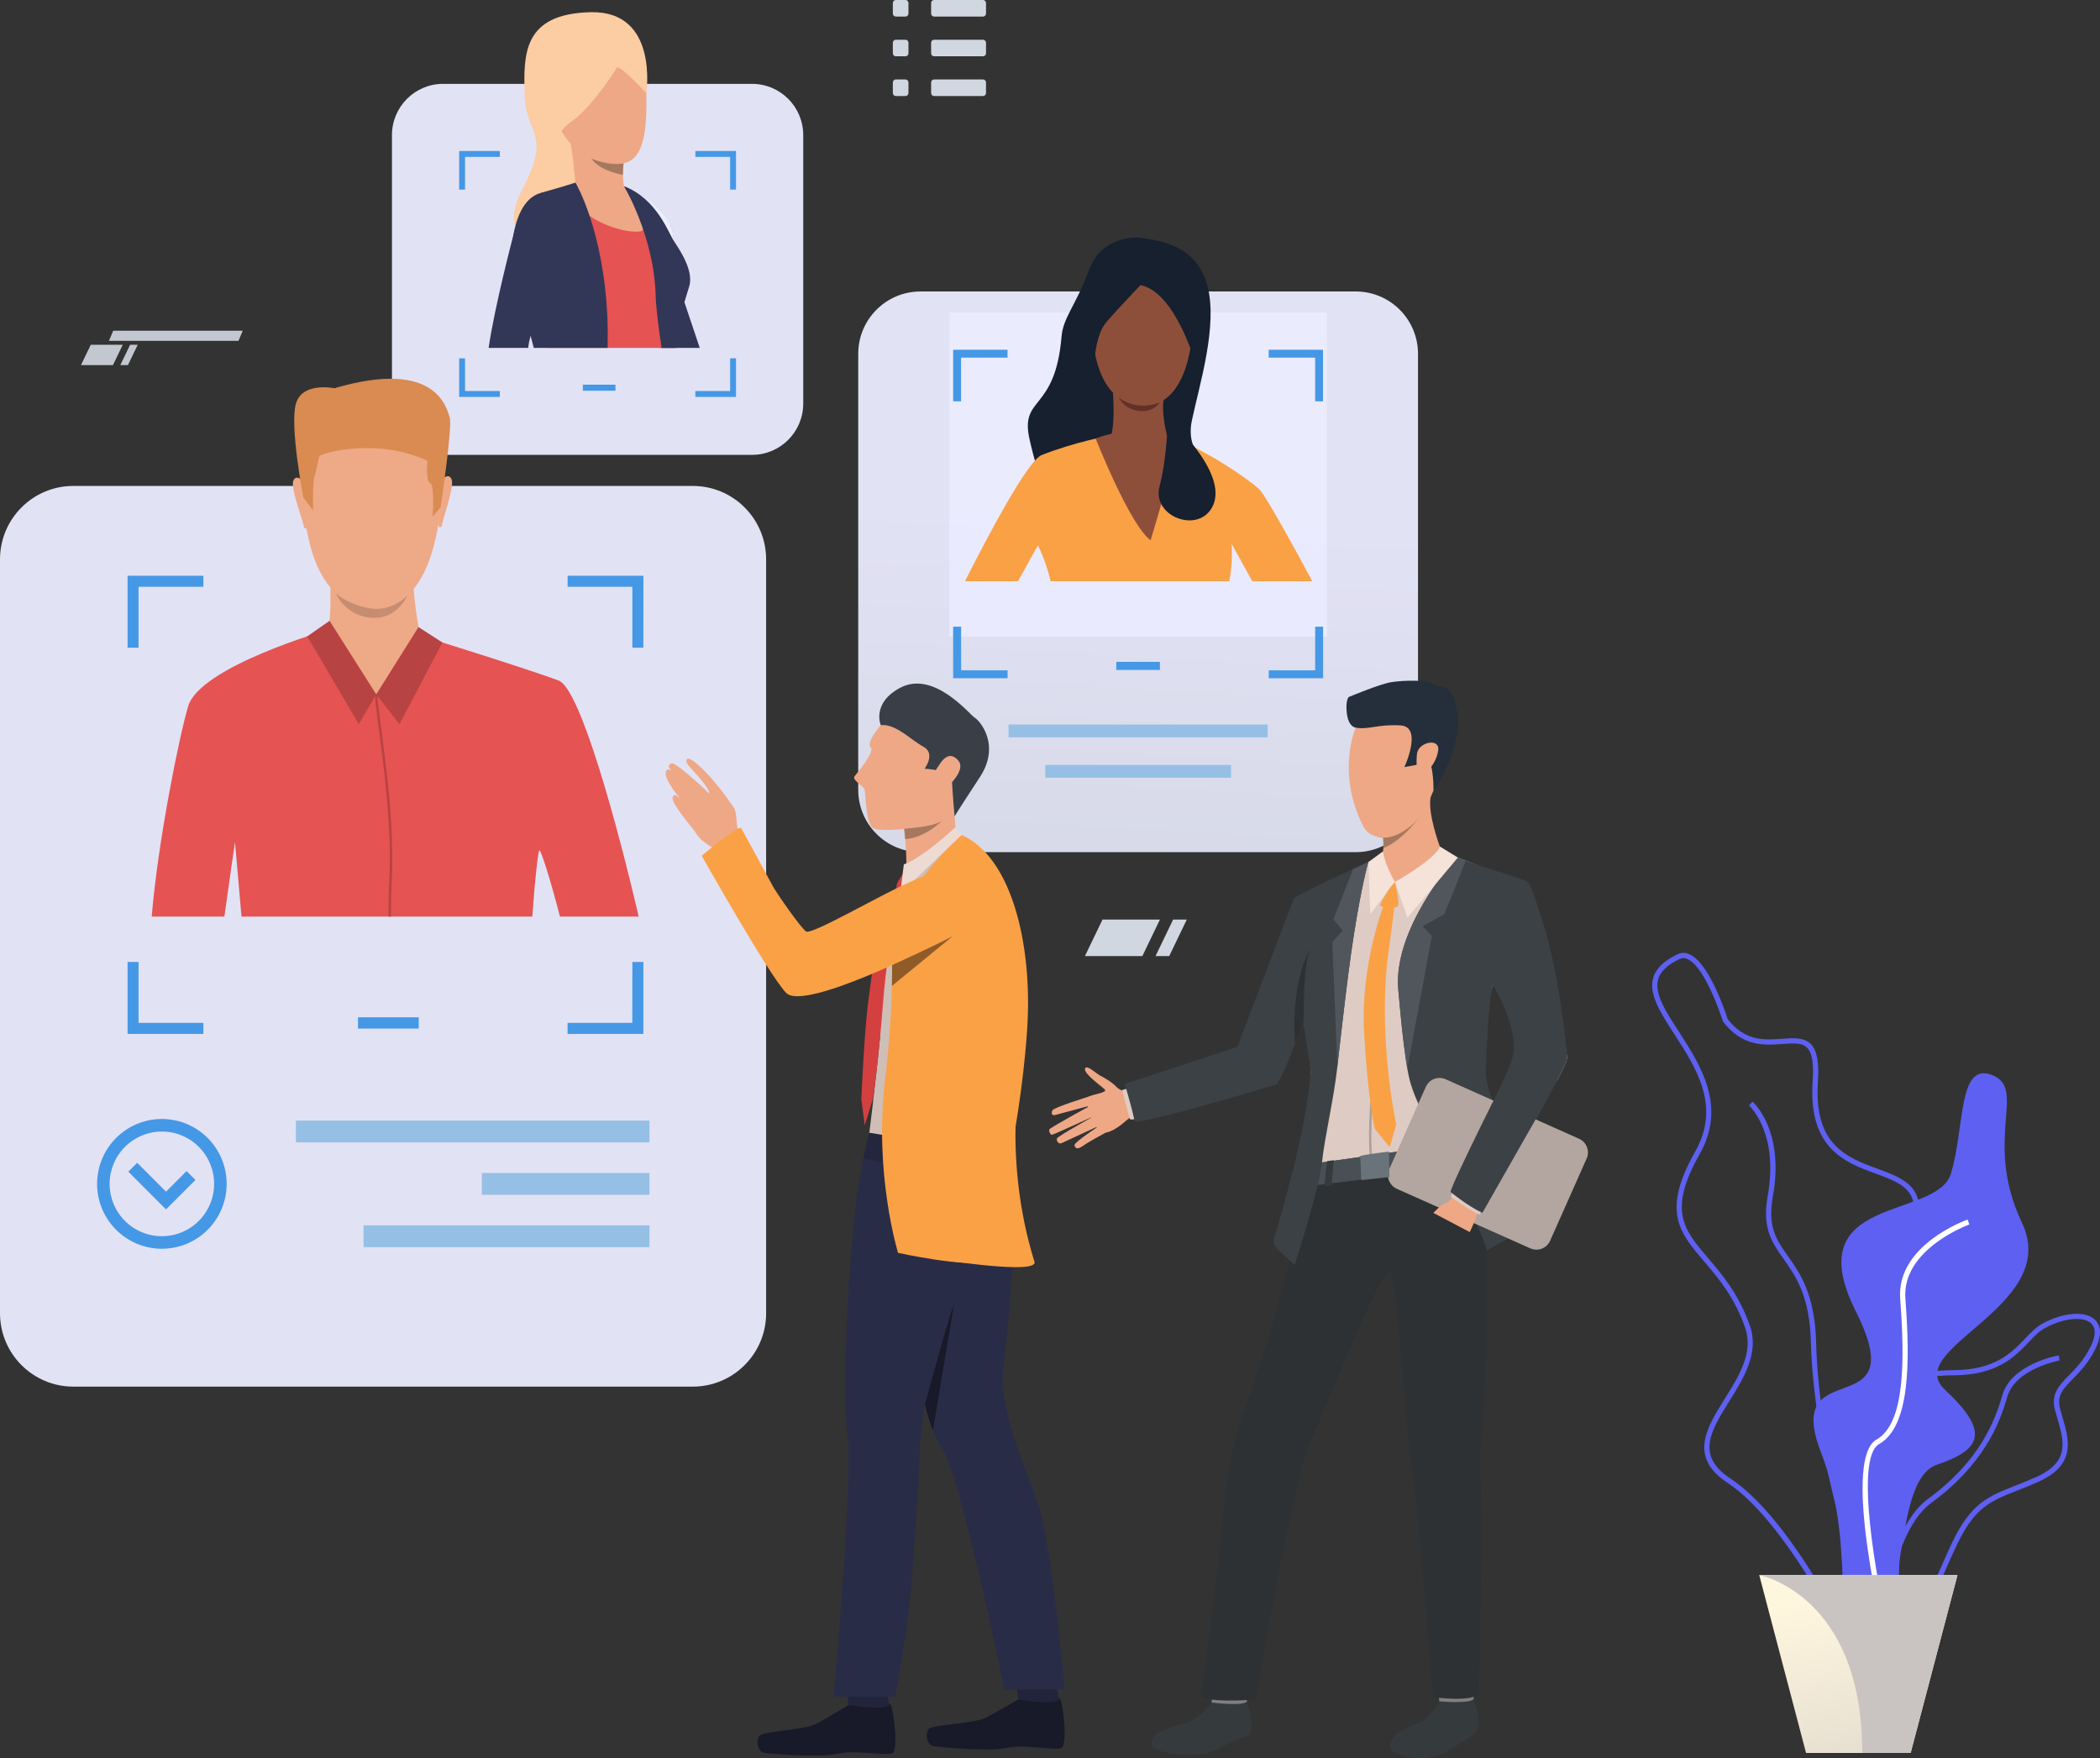 <svg width="578" height="484" viewBox="0 0 578 484" fill="none" xmlns="http://www.w3.org/2000/svg">
<rect x="0" y="0" width="578" height="484" fill="#333333" stroke="none"/>
<path opacity="0.95" d="M253.353 80.231H373.152C382.617 80.231 390.29 87.916 390.29 97.397V217.393C390.29 226.874 382.617 234.56 373.152 234.56H253.353C243.888 234.56 236.215 226.874 236.215 217.393V97.397C236.215 87.916 243.888 80.231 253.353 80.231Z" fill="url(#paint0_linear_35_313)"/>
<path d="M277.583 199.426H348.918V202.954H277.583V199.426Z" fill="#96BFE6"/>
<path d="M287.69 210.55H338.817V214.078H287.69V210.55Z" fill="#96BFE6"/>
<path opacity="0.95" d="M20.19 133.757H190.678C201.829 133.757 210.869 142.811 210.869 153.981V361.455C210.869 372.625 201.829 381.679 190.678 381.679H20.19C9.039 381.679 -0 372.625 -0 361.455V153.981C-0 142.811 9.039 133.757 20.19 133.757Z" fill="url(#paint1_linear_35_313)"/>
<path d="M98.534 280.016H115.257V283.118H98.534V280.016Z" fill="#4598E6"/>
<path d="M81.433 308.447H178.752V314.454H81.433V308.447Z" fill="#96BFE6"/>
<path d="M100.055 337.285H178.752V343.291H100.055V337.285Z" fill="#96BFE6"/>
<path d="M132.617 322.866H178.752V328.873H132.617V322.866Z" fill="#96BFE6"/>
<path d="M55.973 158.481V161.515H38.14V178.28H35.111V158.481H55.973ZM177.078 178.28H174.049V161.515H156.23V158.481H177.092L177.078 178.28ZM38.14 264.787V281.555H55.973V284.589H35.111V264.787H38.14ZM174.049 264.787H177.078V284.589H156.215V281.555H174.034L174.049 264.787Z" fill="#4598E6"/>
<path d="M44.552 343.733C48.08 343.734 51.53 342.686 54.464 340.722C57.398 338.759 59.684 335.968 61.034 332.702C62.384 329.437 62.736 325.844 62.047 322.378C61.358 318.911 59.658 315.728 57.162 313.23C54.666 310.732 51.486 309.031 48.025 308.344C44.564 307.656 40.977 308.012 37.718 309.367C34.459 310.722 31.674 313.014 29.716 315.955C27.759 318.895 26.715 322.351 26.719 325.885C26.729 330.618 28.611 335.154 31.954 338.5C35.297 341.845 39.827 343.727 44.552 343.733ZM44.552 311.464C47.397 311.464 50.178 312.309 52.543 313.892C54.908 315.475 56.752 317.725 57.84 320.357C58.929 322.99 59.214 325.887 58.659 328.681C58.104 331.476 56.734 334.043 54.722 336.058C52.711 338.073 50.148 339.445 47.358 340.001C44.568 340.557 41.676 340.271 39.048 339.181C36.419 338.091 34.173 336.244 32.593 333.875C31.012 331.506 30.169 328.72 30.169 325.871C30.172 322.051 31.689 318.389 34.386 315.688C37.082 312.987 40.738 311.467 44.552 311.464Z" fill="#4598E6"/>
<path d="M45.691 332.902L53.794 324.785L51.352 322.339L45.691 328.012L37.755 320.06L35.313 322.506L45.691 332.902Z" fill="#4598E6"/>
<path opacity="0.95" d="M261.327 86.004H365.18V175.255H261.327V86.004Z" fill="url(#paint2_linear_35_313)"/>
<path d="M517.809 443.506C509.162 437.414 499.041 394.968 498.439 369.689C498.129 356.739 494.306 351.343 490.935 346.574C487.722 342.024 484.929 338.089 486.553 329.072C489.652 311.826 481.506 304.383 481.421 304.31L482.364 303.233C482.727 303.552 491.212 311.229 487.961 329.326C486.445 337.756 488.943 341.281 492.103 345.746C495.422 350.428 499.552 356.256 499.87 369.645C500.519 396.777 510.865 436.852 518.632 442.324L517.809 443.506Z" fill="url(#paint3_linear_35_313)"/>
<path d="M535.931 431.127C536.749 429.271 537.59 427.355 538.56 425.333C543.499 414.891 547.875 413.17 555.122 410.321C556.895 409.624 558.902 408.834 561.104 407.845C571.489 403.164 569.479 396.282 567.706 390.205C567.458 389.354 567.21 388.505 566.996 387.668C566.082 384.093 567.838 382.299 570.502 379.584C572.476 377.568 574.933 375.058 576.826 371.099C578.9 366.76 577.842 364.434 576.592 363.246C573.963 360.744 567.881 361.198 562.147 364.34C560.365 365.314 558.899 366.854 557.348 368.483C553.691 372.316 549.14 377.088 537.634 377.144C531.073 377.173 527.477 378.08 525.616 380.175C523.504 382.554 523.902 386.112 524.448 391.039C524.638 392.742 524.854 394.673 524.985 396.762C525.768 409.209 518.434 418.191 518.36 418.279C513.979 423.507 508.575 434.354 510.906 441.028C511.884 443.828 514.069 445.589 517.402 446.265C518.604 446.519 519.828 446.651 521.057 446.66C529.092 446.651 532.037 439.98 535.931 431.127ZM562.805 365.587C567.925 362.787 573.417 362.222 575.578 364.273C577.22 365.832 576.455 368.504 575.505 370.47C573.715 374.221 571.451 376.535 569.45 378.58C566.672 381.419 564.484 383.663 565.588 388.019C565.807 388.874 566.059 389.737 566.313 390.603C568.08 396.654 569.748 402.371 560.5 406.534C558.327 407.512 556.337 408.29 554.579 408.986C547.262 411.862 542.427 413.761 537.245 424.719C536.281 426.767 535.434 428.683 534.616 430.544C530.144 440.7 527.445 446.83 517.674 444.849C514.87 444.281 513.044 442.833 512.244 440.545C510.199 434.661 515.106 424.359 519.444 419.186C519.763 418.806 527.22 409.694 526.402 396.657C526.268 394.535 526.049 392.584 525.859 390.866C525.348 386.308 524.983 383.013 526.668 381.114C528.21 379.376 531.59 378.589 537.622 378.56C549.739 378.504 554.52 373.486 558.362 369.458C559.898 367.842 561.227 366.45 562.813 365.584L562.805 365.587Z" fill="url(#paint4_linear_35_313)"/>
<path d="M517.54 454.92L516.114 454.847C516.184 453.501 517.984 421.825 530.682 412.556C544.612 402.386 549.005 391.454 551.097 384.116C553.562 375.473 566.105 373.162 566.64 373.068L566.888 374.478C566.765 374.502 554.69 376.728 552.473 384.511C550.323 392.051 545.813 403.281 531.526 413.712C519.371 422.586 517.557 454.61 517.54 454.92Z" fill="url(#paint5_linear_35_313)"/>
<path d="M519.959 462.044C522.947 460.555 522.839 454.563 522.672 445.493C522.468 434.032 522.182 418.335 528.173 403.895C534.535 388.558 528.862 384.075 523.373 379.742C517.239 374.885 511.42 370.3 522.561 349.605C527.682 340.099 529.306 333.668 527.676 329.367C526.067 325.119 521.542 323.463 516.766 321.71C508.508 318.682 499.152 315.253 500.361 297.75C500.732 292.384 500.101 289.083 498.378 287.366C496.505 285.499 493.748 285.701 490.555 285.935C485.73 286.289 480.264 286.69 475.506 280.467C475.009 278.913 470.458 265.036 465.013 262.66C464.493 262.412 463.923 262.286 463.346 262.289C462.77 262.292 462.202 262.425 461.683 262.677C457.924 264.48 455.742 266.613 455.015 269.208C453.747 273.717 457.059 278.802 460.857 284.692C466.86 293.949 473.66 304.439 466.605 316.923C457.278 333.428 462.206 339.207 469.024 347.2C472.93 351.782 477.358 356.973 480.317 365.44C482.698 372.252 478.637 378.744 474.711 385.023C469.784 392.9 464.689 401.046 475.415 408.114C493.146 419.8 510.661 457.945 510.836 458.329L510.906 458.487L511.044 458.595C514.312 461.161 516.69 462.398 518.481 462.398C518.994 462.4 519.501 462.278 519.959 462.044ZM476.207 406.918C466.649 400.618 470.949 393.751 475.915 385.784C479.832 379.523 484.269 372.427 481.661 364.966C478.614 356.247 474.092 350.946 470.105 346.27C463.424 338.437 459.005 333.261 467.844 317.628C475.328 304.389 467.967 293.051 462.052 283.913C458.421 278.316 455.286 273.48 456.379 269.594C456.989 267.423 458.92 265.583 462.288 263.971C462.621 263.807 462.988 263.722 463.359 263.722C463.73 263.722 464.096 263.807 464.429 263.971C469.483 266.174 474.121 280.865 474.168 281.014L474.203 281.131L474.279 281.23C479.537 288.176 485.692 287.726 490.637 287.36C493.599 287.144 495.936 286.971 497.356 288.378C498.775 289.786 499.254 292.794 498.918 297.648C497.636 316.224 507.974 320.01 516.261 323.05C520.92 324.759 524.948 326.236 526.324 329.873C527.784 333.756 526.195 339.821 521.291 348.924C509.577 370.681 516.132 375.859 522.474 380.869C527.775 385.058 532.785 389.014 526.838 403.348C520.733 418.062 521.019 433.932 521.229 445.522C521.373 453.422 521.486 459.677 519.307 460.766C518.031 461.401 515.592 460.327 512.054 457.571C510.652 454.481 493.879 418.557 476.207 406.918Z" fill="url(#paint6_linear_35_313)"/>
<path d="M547.948 295.784C538.922 292.685 540.798 310.121 536.986 322.995C533.174 335.868 494.56 328.618 510.769 360.899C526.978 393.181 490.272 371.693 501.235 399.863C512.197 428.034 502.187 458.162 514.105 450.499C526.023 442.836 520.8 407.362 533.194 403.146C545.588 398.93 547.609 394.015 535.338 382.557C523.067 371.099 567.49 359.735 556.527 336.582C545.565 313.43 558.377 299.365 547.948 295.784Z" fill="url(#paint7_linear_35_313)"/>
<path d="M518.258 448.653C517.122 443.831 507.43 401.394 516.473 396.262C524.445 391.741 524.249 374.157 523.005 357.549C521.904 342.85 540.753 335.98 541.557 335.693L542.036 337.045C541.849 337.109 523.414 343.836 524.433 357.441C525.71 374.496 525.847 392.593 517.18 397.508C510.313 401.405 516.634 435.512 519.652 448.325L518.258 448.653Z" fill="white"/>
<path d="M484.207 433.543L497.092 482.508H525.888L538.773 433.543H484.207Z" fill="url(#paint8_linear_35_313)"/>
<path d="M484.207 433.543C484.207 433.543 512.574 438.877 512.574 482.508H525.888L538.773 433.543H484.207Z" fill="url(#paint9_linear_35_313)"/>
<path opacity="0.95" d="M121.969 23.082H206.993C214.774 23.082 221.081 29.4 221.081 37.194V111.09C221.081 118.884 214.774 125.202 206.993 125.202H121.969C114.188 125.202 107.881 118.884 107.881 111.09V37.194C107.881 29.4 114.188 23.082 121.969 23.082Z" fill="url(#paint10_linear_35_313)"/>
<path d="M160.422 105.885H169.398V107.55H160.422V105.885Z" fill="#4598E6"/>
<path d="M137.573 41.562V43.189H128.001V52.189H126.374V41.562H137.573ZM202.584 52.189H200.96V43.189H191.385V41.562H202.584V52.189ZM128.001 98.629V107.632H137.573V109.258H126.374V98.629H128.001ZM200.96 98.629H202.584V109.258H191.385V107.632H200.96V98.629Z" fill="#4598E6"/>
<path d="M307.258 182.183H319.249V184.407H307.258V182.183Z" fill="#4598E6"/>
<path d="M277.314 96.265V98.439H264.526V110.461H262.341V96.265H277.314ZM364.149 110.461H361.978V98.439H349.19V96.265H364.149V110.461ZM264.54 172.49V184.515H277.329V186.692H262.341V172.487L264.54 172.49ZM361.993 172.49H364.163V186.692H349.204V184.515H361.978L361.993 172.49Z" fill="#4598E6"/>
<path d="M41.754 252.308H61.757C63.075 242.714 64.678 231.762 64.678 231.762C64.678 231.762 65.487 240.8 66.472 252.308H146.509C147.239 241.959 148.119 234.217 148.437 234.059C148.896 233.828 151.752 243.009 154.121 252.308H175.793C170.219 228.26 159.823 189.676 153.812 187.353C145.259 184.059 110.37 173.289 110.37 173.289H90.46C90.46 173.289 55.083 183.4 51.791 194.393C49.197 203.162 43.425 232.049 41.754 252.308Z" fill="#E65353"/>
<path d="M99.523 108.606C99.523 108.606 80.934 111.532 83.749 140.674C86.565 169.816 102.988 167.422 104.083 167.393C105.179 167.364 120.555 167.923 121.753 132.352C121.767 132.352 122.293 106.049 99.523 108.606Z" fill="#EEA987"/>
<path d="M90.845 158.803C90.845 158.803 91.356 170.799 90.197 173.379C89.037 175.96 105.538 184.307 115.61 175.021C115.61 175.021 113.18 161.998 113.857 157.381C114.535 152.763 90.845 158.803 90.845 158.803Z" fill="#EEA987"/>
<path d="M83.475 132.446C83.475 132.446 81.43 130.266 80.694 132.472C79.958 134.679 83.852 144.53 83.598 144.972C83.598 144.972 83.969 145.826 84.457 145.355C84.945 144.884 83.475 132.446 83.475 132.446Z" fill="#EEA987"/>
<path d="M121.546 132.077C121.546 132.077 123.538 129.86 124.327 132.048C125.115 134.237 121.405 144.164 121.665 144.603C121.665 144.603 121.309 145.463 120.812 145.004C120.316 144.545 121.546 132.077 121.546 132.077Z" fill="#EEA987"/>
<path d="M83.484 136.914L86.145 140.478C86.145 140.478 86.072 132.663 86.499 131.44C86.925 130.217 87.58 126.466 87.936 125.588C88.292 124.71 103.9 120.321 117.687 126.866C117.687 126.866 117.079 132.487 118.4 132.987C119.72 133.488 119.074 142.137 119.074 142.137L121.262 139.664C121.262 139.664 124.613 117.255 123.786 114.914C122.959 112.573 120.322 98.529 92.04 106.871C92.04 106.871 83.222 105.001 81.451 111.099C79.681 117.196 83.484 136.914 83.484 136.914Z" fill="#D98B52"/>
<path d="M90.197 173.388C90.197 173.388 86.002 174.283 103.555 191.134C103.555 191.134 116.004 177.338 115.601 175.041C115.198 172.744 90.197 173.388 90.197 173.388Z" fill="#EEA987"/>
<path d="M103.554 191.134L98.764 199.338L84.556 175.173L90.711 170.872L103.554 191.134Z" fill="#B84343"/>
<path d="M103.555 191.134L115.181 172.607L121.771 176.849L109.955 199.338L103.555 191.134Z" fill="#B84343"/>
<path d="M107.16 242.459C107.016 245.192 106.952 248.545 106.943 252.308H107.604C107.604 248.56 107.674 245.216 107.817 242.492C108.895 221.937 103.923 196.93 103.891 191.066L103.248 191.195C103.28 197.056 108.237 222.002 107.16 242.459Z" fill="#B84343"/>
<path d="M112.117 163.964C112.117 163.964 107.7 168.645 101.461 167.393C95.221 166.141 92.452 163.297 92.452 163.297C92.452 163.297 94.915 169.482 102.127 170.05C109.339 170.617 112.117 163.964 112.117 163.964Z" fill="#C78D71"/>
<path d="M327.521 97.09H327.562C327.983 96.987 328.646 94.974 328.777 94.57C328.807 94.459 328.871 94.257 328.961 93.985C329.484 92.373 330.714 88.596 330.226 87.15C330.077 86.694 329.844 86.431 329.531 86.366C328.865 86.226 328.103 87.074 328.07 87.112L328.053 87.13V87.153C327.881 88.742 327.033 96.686 327.399 97.049C327.433 97.077 327.477 97.091 327.521 97.09ZM329.379 86.489C329.42 86.485 329.461 86.485 329.502 86.489C329.756 86.542 329.952 86.782 330.086 87.171C330.545 88.572 329.291 92.438 328.818 93.9C328.728 94.193 328.663 94.386 328.631 94.486C328.339 95.451 327.775 96.826 327.53 96.9C327.526 96.902 327.522 96.903 327.518 96.903C327.514 96.903 327.51 96.902 327.507 96.9C327.276 96.584 327.799 90.755 328.205 87.156C328.304 87.072 328.871 86.489 329.379 86.489Z" fill="#EEA886"/>
<path d="M313.702 65.426C313.702 65.426 303.478 64.352 299.78 74.25C296.082 84.148 292.621 87.39 292.186 92.59C290.433 113.624 280.624 108.866 283.381 120.988C286.139 133.11 288.055 134.948 288.055 134.948L311.5 130.342L335.248 130.421C335.248 130.421 325.956 125.772 328.024 115.874C330.092 105.976 335.248 89.752 332.336 78.715C329.423 67.679 319.816 66.268 313.702 65.426Z" fill="#16202E"/>
<path d="M301.191 97.09C301.239 97.088 301.284 97.068 301.317 97.034C301.682 96.671 300.835 88.728 300.662 87.139V87.118L300.645 87.101C300.613 87.063 299.85 86.223 299.184 86.355C298.872 86.419 298.638 86.682 298.489 87.139C298.013 88.584 299.231 92.361 299.754 93.974C299.845 94.266 299.909 94.456 299.938 94.559C300.069 94.966 300.733 96.978 301.153 97.081L301.191 97.09ZM300.511 87.183C300.905 90.793 301.439 96.61 301.206 96.929C301.203 96.931 301.199 96.931 301.196 96.931C301.192 96.931 301.188 96.931 301.185 96.929C300.94 96.867 300.391 95.48 300.081 94.512C300.052 94.404 299.988 94.199 299.897 93.927C299.424 92.464 298.171 88.587 298.629 87.197C298.764 86.799 298.957 86.568 299.214 86.516C299.757 86.39 300.414 87.063 300.522 87.183H300.511Z" fill="#EEA886"/>
<path d="M265.586 159.996H280.192C283.221 154.466 285.68 150.139 285.68 150.139C285.68 150.139 287.649 153.738 289.186 159.996H338.359C338.988 156.599 339.202 153.138 338.999 149.688C338.999 149.688 341.628 154.446 344.674 159.996H361.196C356.814 151.772 348.597 136.8 346.731 134.834C344.394 132.376 330.796 122.966 321.095 119.912C311.395 116.857 305.874 119.806 305.874 119.806C305.874 119.806 295.907 121.606 286.694 125.263C283.081 126.7 273.064 145.209 265.586 159.996Z" fill="#FAA146"/>
<path d="M312.353 71.216C312.353 71.216 298.799 73.174 300.782 93.213C302.766 113.252 314.727 111.664 315.528 111.646C316.328 111.628 327.528 112.064 328.497 87.61C328.497 87.61 328.941 69.528 312.353 71.216Z" fill="#8E4F3A"/>
<path d="M306.329 108.091C306.329 108.091 307.168 118.516 305.161 121.638C303.154 124.76 306.876 128.999 314.537 127.551C322.199 126.103 321.755 121.752 321.755 121.752C321.755 121.752 319.608 115.315 320.236 110.168C320.865 105.022 306.329 108.091 306.329 108.091Z" fill="#8E4F3A"/>
<path d="M313.901 78.478C313.901 78.478 307.571 85.146 304.629 88.523C301.688 91.899 301.349 98.421 301.349 98.421C301.349 98.421 296.383 92.359 298.466 85.298C300.548 78.238 305.441 64.504 317.85 68.726C330.259 72.948 330.72 91.507 329.265 100.724C329.265 100.724 323.683 80.389 313.901 78.478Z" fill="#16202E"/>
<path d="M301.571 120.719C301.571 120.719 310.971 144.565 316.684 148.708C316.684 148.708 324.186 124.388 323.663 120.827C323.663 120.827 312.344 116.377 301.571 120.719Z" fill="#8E4F3A"/>
<path d="M321.434 114.952C321.434 114.952 338.189 129.874 333.84 139.202C330.13 147.152 316.97 142.274 319.141 133.935C321.311 125.597 321.434 114.952 321.434 114.952Z" fill="#16202E"/>
<path d="M319.243 110.739C319.243 110.739 313.468 113.472 307.851 109.434C308.433 110.463 309.256 111.336 310.247 111.979C311.239 112.621 312.371 113.014 313.547 113.124C317.68 113.583 319.243 110.739 319.243 110.739Z" fill="#633029"/>
<path d="M170.529 55.58C170.529 55.58 176.079 76.527 177.247 81.246C177.595 82.668 178.708 85.126 180.122 87.929C180.122 87.949 180.142 87.97 180.157 87.993C180.423 88.528 180.599 89.103 180.677 89.696C180.901 91.451 180.233 92.818 181.392 94.892L181.603 95.77H192.6C191.315 91.966 189.679 87.092 188.382 83.189C187.287 79.885 186.422 77.258 186.194 76.497C185.514 74.224 183.019 66.865 180.901 61.982C180.162 60.279 177.314 58.597 174.791 57.383C172.53 56.285 170.529 55.58 170.529 55.58Z" fill="#323657"/>
<path d="M177.887 25.657C177.887 25.657 181.392 2.938 162.61 3.356C143.827 3.774 144.076 15.01 144.409 26.16C144.742 37.311 151.942 36.471 143.825 51.981C135.707 67.491 150.853 67.489 150.853 67.489L162.61 51.308L177.887 25.657Z" fill="#FCCCA2"/>
<path d="M164.664 5.536C164.664 5.536 177.385 7.549 177.887 25.657C178.39 43.765 174.458 47.619 163.317 43.85C152.176 40.082 148.668 21.131 148.419 18.196C148.171 15.261 147.505 3.356 164.664 5.536Z" fill="#EEA886"/>
<path d="M142.32 68.524C142.276 74.754 149.427 89.661 150.531 94.272C150.66 94.808 150.8 95.302 150.94 95.767H185.66C185.841 93.62 186.011 91.785 186.095 90.746C186.37 87.344 189.814 80.011 189.7 76.597C189.58 73.118 187.874 70.116 185.491 66.403C184.752 65.25 183.972 64.08 183.198 62.939C180.668 59.223 178.144 55.849 176.906 54.688C176.117 53.947 175.27 53.27 174.373 52.666C173.565 52.099 172.688 51.636 171.765 51.288L160.831 49.532C160.831 49.532 154.016 52.008 150.093 52.923C150.087 52.918 142.437 54.038 142.32 68.524Z" fill="#E55353"/>
<path d="M174.364 52.657L180.703 62.661L186.545 71.895C186.545 71.845 186.142 70.432 185.482 66.397C185.353 65.631 185.218 64.763 185.076 63.796C185.032 63.509 184.97 63.224 184.892 62.945C182.388 57.163 174.648 52.803 174.376 52.66L174.364 52.657Z" fill="#E55353"/>
<path d="M156.169 35.693C157.27 37.779 158.436 50.726 158.436 50.726C158.436 50.726 173.996 56.619 172.401 53.286C171.68 51.774 171.47 49.81 171.455 48.119C171.445 47.068 171.503 46.017 171.627 44.974C171.668 44.634 171.697 44.438 171.697 44.438C171.697 44.438 155.065 33.607 156.169 35.693Z" fill="#EEA886"/>
<path d="M169.854 18.532C169.854 18.532 163.317 29.186 157.381 33.37C151.445 37.554 154.46 40.916 154.46 40.916C154.46 40.916 138.955 8.219 153.695 5.957C168.435 3.695 177.475 3.526 177.893 25.657C177.887 25.657 171.204 18.36 169.854 18.532Z" fill="#FCCCA2"/>
<path d="M162.753 43.64C165.142 47.168 171.452 48.119 171.452 48.119C171.442 47.068 171.5 46.017 171.624 44.974C167.573 45.755 162.753 43.64 162.753 43.64Z" fill="#A77860"/>
<path d="M184.874 62.877C184.874 62.877 185.213 63.577 185.49 66.388L183.197 62.924C183.197 62.924 179.108 57.046 177.703 55.519C176.686 54.46 175.571 53.5 174.373 52.651C174.373 52.651 182.426 56.534 184.874 62.877Z" fill="#EBEEFF"/>
<path d="M153.911 71.643C153.911 71.643 143.924 67.72 140.968 67.491C140.968 67.491 142.978 51.428 152.786 53.128C162.595 54.828 153.911 71.643 153.911 71.643Z" fill="#E55353"/>
<path d="M171.758 51.279C171.758 51.279 179.09 62.57 176.61 63.568C174.13 64.566 160.693 62.251 154.994 51.525C154.98 51.516 163.521 47.13 171.758 51.279Z" fill="#EEA886"/>
<path d="M140.968 67.491C141.476 76.345 143.985 84.754 146.053 92.455C146.345 93.57 146.638 94.676 146.912 95.761H167.246C167.295 92.71 167.287 90.015 167.193 87.768C166.168 63.19 158.392 50.27 158.392 50.27C158.392 50.27 155.909 51.103 148.752 53.131C143.857 54.518 142.008 60.759 141.333 64.542C141.331 64.557 141.331 64.572 141.333 64.586C141.158 65.547 141.036 66.517 140.968 67.491Z" fill="#323657"/>
<path d="M171.765 51.285C172.888 53.251 173.897 55.28 174.788 57.362C177.195 62.892 180.204 71.652 180.458 81.302C180.54 84.4 181.153 89.421 182.088 95.761H186.145C186.473 91.504 187.222 87.29 188.38 83.18C188.935 81.202 189.443 79.728 189.718 78.791C191.015 74.382 186.875 68.51 185.491 66.409C184.106 64.308 180.785 54.641 171.765 51.285Z" fill="#323657"/>
<path d="M134.492 95.761H145.411C145.411 95.05 145.653 93.889 146.053 92.455C148.037 85.392 153.908 71.64 153.908 71.64C153.908 71.64 162.695 57.263 154.37 53.596C146.045 49.93 142.461 60.174 141.342 64.545C141.34 64.56 141.34 64.574 141.342 64.589C141.056 65.636 136.099 84.564 134.492 95.761Z" fill="#323657"/>
<path d="M312.565 300.796C312.565 300.796 308.748 300.743 307.389 299.271C306.031 297.8 303.633 296.477 302.862 296.103C301.834 295.602 298.989 292.829 298.629 294.183C298.27 295.538 303.163 298.97 304.094 299.898C305.026 300.825 300.031 301.229 299.298 302.13C298.565 303.031 301.115 312.494 304.442 311.759C307.769 311.025 310.494 307.663 311.123 307.663C311.751 307.663 313.582 307.242 313.582 307.242L312.565 300.796Z" fill="#EEA886"/>
<path d="M300.005 301.744C300.005 301.744 290.074 304.781 289.665 305.641C289.256 306.501 289.533 307.133 290.48 306.893C291.426 306.653 300.201 304.289 300.201 304.289C300.201 304.289 289.349 310.235 288.858 310.829C288.566 311.177 289.048 312.42 289.574 312.347C290.1 312.274 301.276 307.142 301.276 307.142C301.276 307.142 291.151 312.701 290.9 313.377C290.678 313.962 291.359 315.024 292.145 314.673C292.93 314.322 302.684 309.805 302.684 309.805C302.684 309.805 295.629 314.433 295.74 315.194C295.808 315.659 296.176 316.748 297.952 315.487C299.728 314.226 304.282 311.794 304.282 311.794L300.005 301.744Z" fill="#EEA886"/>
<path d="M333.457 468.622C333.457 468.622 330.27 473.397 325.801 474.43C321.332 475.462 316.93 477.101 316.897 479.927C316.865 482.754 329.817 484.436 334.932 481.589C342.565 477.338 343.342 478.62 344.189 476.495C345.036 474.371 343.173 468.689 343.228 468.01C343.295 467.191 333.457 468.622 333.457 468.622Z" fill="#353A3D"/>
<path d="M333.954 466.266C333.954 466.266 333.37 468.575 333.457 468.622C333.545 468.669 343.529 469.862 343.228 468.013C342.983 466.512 342.644 464.88 342.644 464.88L333.954 466.266Z" fill="#81807E"/>
<path d="M396.158 468.306C396.158 468.306 393.885 472.873 390.003 474.43C385.852 476.092 382.522 478.005 382.598 480.755C382.674 483.506 392.746 486.297 400.072 481.016C404.702 477.677 406.168 477.663 406.913 475.559C407.658 473.455 405.622 467.996 405.651 467.334C405.683 466.521 396.158 468.306 396.158 468.306Z" fill="#353A3D"/>
<path d="M396.044 465.936C396.044 465.936 396.073 468.277 396.158 468.306C396.242 468.335 405.897 469.145 405.651 467.334C405.457 466.245 405.143 465.18 404.714 464.16L396.044 465.936Z" fill="#81807E"/>
<path d="M360.661 326.409C360.661 326.409 347.987 375.049 343.158 386.293C338.689 396.712 337.214 411.283 336.597 418.601C335.823 427.803 331.214 463.659 330.67 466.34C330.127 469.02 345.568 467.826 345.568 467.826C345.568 467.826 356.221 405.853 360.646 396.809C363.597 390.776 380.726 347.493 382.686 349.995C384.646 352.496 387.068 395.852 388.528 403.053C389.989 410.253 394.437 467.13 394.437 467.13C394.437 467.13 404.401 468.593 407.059 466.348C407.059 466.348 408.272 417.779 407.351 404.282C406.998 399.138 413.366 342.61 405.199 319.855C400.896 307.818 360.661 326.409 360.661 326.409Z" fill="#2D3133"/>
<path d="M431.263 291.529C431.263 292.085 430.215 294.309 428.538 297.51C426.093 292.606 424.156 288.577 423.54 287.097C421.478 282.216 410.845 271.031 410.845 271.031C410.846 271.039 410.846 271.046 410.845 271.054C410.845 271.054 410.845 271.086 410.845 271.101C410.838 271.133 410.829 271.164 410.819 271.195C410.819 271.215 410.819 271.236 410.819 271.256C410.819 271.277 410.819 271.285 410.819 271.3C410.235 273.459 406.685 286.959 406.554 293.61C406.411 300.848 404.509 314.243 404.509 314.243L402.289 314.553L397.376 315.247L396.792 315.329L395.363 315.531L382.338 317.365L377.72 318.018L377.095 318.105L374.466 318.477L367.163 319.504L365.303 319.764L363.909 319.96L361.984 320.232C361.932 320.162 360.112 317.666 360.392 312.122C360.571 308.544 361.003 301.82 360.822 295.582C360.822 295.55 360.822 295.517 360.822 295.485C360.822 295.406 360.822 295.33 360.822 295.251C360.82 295.225 360.82 295.199 360.822 295.172C360.708 291.743 360.407 288.495 359.767 286.029C359.361 284.425 359.059 282.797 358.862 281.154L358.835 280.929C358.8 280.636 358.771 280.344 358.745 280.075C358.485 277.478 358.462 274.863 358.675 272.263V272.277C358.543 272.57 357.591 276.054 356.338 280.364C354.232 287.647 351.282 297.267 350.026 297.729C348.2 298.405 318.609 307.183 312.218 308.081C311.479 308.187 311.05 308.184 311.009 308.055L310.921 307.762C310.144 305.196 309.078 300.84 308.906 300.137L308.882 300.038L310.027 299.696L342.223 290.04L356.943 247.527C357.249 247.281 360.866 245.529 363.506 244.271C366.197 242.986 369.442 241.102 372.38 239.49C373.882 238.668 375.302 237.919 376.525 237.354L376.712 237.269L380.086 235.727L380.963 235.642C383.79 235.373 392.574 234.548 395.518 234.375C395.761 234.375 395.965 234.352 396.12 234.349C396.275 234.346 396.357 234.349 396.412 234.349C396.786 234.372 398.594 235.004 400.975 235.911L401.246 236.017L401.582 236.142L402.21 236.385L403.519 236.9L403.984 237.082C408.748 238.978 414.207 241.315 415.501 242.249C416.357 242.863 419.024 247.902 422.117 254.131C426.102 266.914 431.152 286.485 431.31 291.31C431.26 291.386 431.263 291.459 431.263 291.529Z" fill="#DECBC4"/>
<path d="M361.923 320.262C361.923 320.262 360.944 321.432 360.661 326.406C360.661 326.406 400.951 321.698 405.21 319.843C405.21 319.843 405.377 314.363 404.474 314.267C403.481 314.167 361.923 320.262 361.923 320.262Z" fill="#495055"/>
<path d="M396.284 232.98C396.158 239.314 383.916 242.778 383.916 242.778C383.916 242.778 378.795 236.341 380.016 235.733C380.498 235.49 380.694 234.53 380.752 233.454C380.792 232.495 380.768 231.536 380.682 230.58C380.647 230.133 380.612 229.846 380.612 229.846C380.612 229.846 382.365 227.997 384.588 225.794C388.476 221.943 393.821 217.016 393.83 218.97C393.828 219.095 393.813 219.22 393.786 219.342C392.846 223.757 396.284 232.98 396.284 232.98Z" fill="#EEA886"/>
<path d="M395.267 315.241C395.267 315.241 396.143 320.8 396.225 322.245L398.089 321.871C398.089 321.871 397.575 315.996 397.274 315.01L395.267 315.241Z" fill="#353A3D"/>
<path d="M365.285 319.615C365.285 319.615 364.578 324.662 364.563 326.57L366.535 326.312C366.535 326.312 366.938 320.007 367.163 319.349L365.285 319.615Z" fill="#353A3D"/>
<path d="M391.569 223.699C391.543 223.734 391.026 224.512 390.138 225.63C388.259 227.997 384.725 231.888 380.752 233.451C380.791 232.492 380.768 231.533 380.682 230.577C380.273 230.568 379.866 230.519 379.467 230.431C380.272 229.076 381.161 227.772 382.128 226.528L384.588 225.805L391.569 223.699Z" fill="#A77860"/>
<path d="M393.917 219.055C392.86 221.364 391.855 223.037 391.581 223.699C391.2 224.409 390.718 225.059 390.149 225.63C388.131 227.807 384.38 230.68 380.694 230.577C380.285 230.568 379.878 230.519 379.479 230.431C377.989 230.106 376.233 229.413 375.263 227.505C367.628 212.528 373.157 200.277 373.157 200.277C373.157 200.277 394.043 194.364 397.309 200.66C399.59 205.09 396.418 213.634 393.917 219.055Z" fill="#EEA886"/>
<path d="M373.146 200.289C373.146 200.289 371.206 200.183 370.724 196.5C370.242 192.816 371.209 191.865 371.209 191.865C371.209 191.865 379.832 188.252 382.929 187.769C386.025 187.286 393.637 186.847 395.422 188.892C395.422 188.892 399.76 187.883 400.94 195.092C402.815 206.53 394.554 217.636 394.554 217.636C394.554 217.636 394.624 210.163 392.98 209.175C391.335 208.186 389.913 210.538 389.913 210.538L386.548 211.144C386.548 211.144 391.66 200.087 385.528 199.677C379.397 199.268 376.654 200.935 373.146 200.289Z" fill="#252E3B"/>
<path d="M389.992 207.557C390.313 204.265 396.257 203.007 395.857 206.459C395.457 209.912 392.533 213.224 391.183 213.107C389.834 212.99 389.764 210.067 389.992 207.557Z" fill="#EEA886"/>
<path d="M428.55 297.51C425.962 302.458 421.878 309.737 417.844 316.797C418.376 317.79 418.891 318.773 419.389 319.747C420.551 321.954 421.572 324.233 422.445 326.57C423.365 329.151 424.641 335.757 422.196 336.986L409.306 344.111L409.046 343.391C408.619 342.22 407.693 339.751 406.417 336.538C406.376 336.436 406.247 336.129 406.054 335.678C405.797 335.073 405.429 334.215 405.006 333.22C404.816 332.779 404.617 332.311 404.422 331.831L403.703 330.157C403.353 329.341 403.005 328.524 402.681 327.772C401.804 325.724 401.115 324.127 401.115 324.127L400.984 323.834C400.566 322.924 400.134 322.014 399.698 321.104C399.021 319.697 398.322 318.296 397.61 316.923L397.394 316.508C397.265 316.268 397.139 316.025 397.011 315.788L396.774 315.349L396.722 315.253L396.625 315.08C392.898 308.271 388.7 302.578 387.363 294.23C387.234 293.423 387.111 292.624 386.995 291.828C386.802 290.503 386.621 289.195 386.46 287.91C386.399 287.427 386.337 286.948 386.279 286.471C385.61 280.911 385.21 275.937 384.886 272.482C383.878 261.712 390.462 250.052 395.518 242.849C397.192 240.444 398.997 238.134 400.925 235.929L400.951 235.903L401.223 236.008L401.559 236.134L402.187 236.377L403.496 236.892L403.96 237.073C408.856 238.998 419.167 241.839 420.464 242.77C421.212 243.305 422.889 248.221 424.822 254.429C428.807 267.212 431.17 286.488 431.287 291.295C431.287 291.371 431.287 291.445 431.287 291.515C431.263 292.085 430.215 294.309 428.55 297.51ZM408.978 295.105C408.978 297.507 409.758 300.257 410.956 303.189C410.988 303.262 411.017 303.338 411.05 303.412C411.876 301.656 412.653 299.953 413.351 298.388C415.268 294.087 416.585 290.734 416.658 289.405C417.131 280.879 410.863 271.063 410.863 271.063C410.863 271.063 410.863 271.095 410.863 271.11L410.836 271.203C410.836 271.224 410.836 271.244 410.836 271.265C410.836 271.285 410.836 271.294 410.836 271.309C409.484 276.394 408.955 295.105 408.955 295.105H408.978Z" fill="#3C4145"/>
<path d="M384.474 327.237L421.212 343.622C422.21 344.066 423.343 344.095 424.363 343.702C425.383 343.31 426.205 342.529 426.651 341.53L436.708 318.895C437.151 317.895 437.18 316.76 436.788 315.739C436.397 314.717 435.617 313.893 434.619 313.447L397.881 297.062C396.883 296.618 395.749 296.588 394.729 296.981C393.71 297.373 392.887 298.155 392.442 299.154L382.385 321.789C382.165 322.284 382.044 322.818 382.03 323.359C382.016 323.901 382.108 324.44 382.302 324.946C382.496 325.452 382.788 325.915 383.16 326.308C383.533 326.701 383.979 327.017 384.474 327.237Z" fill="#B3A5A0"/>
<path d="M376.555 237.436C376.555 237.436 374.831 243.182 372.602 257.522C372.527 258.005 372.453 258.493 372.378 258.985L372.351 259.157C372.302 259.488 372.249 259.825 372.199 260.167L372.182 260.287C372.147 260.515 372.112 260.743 372.08 260.977C371.995 261.545 371.913 262.121 371.828 262.71C370.835 269.691 369.439 281.57 368.098 293.563C367.041 303.017 364.625 312.716 363.86 319.957C363.626 321.789 363.291 323.605 362.858 325.4C362.802 325.642 362.744 325.885 362.688 326.134C360.527 335.272 356.335 348.204 356.335 348.204L355.114 347.075L351.501 343.73C351.092 343.355 350.798 342.871 350.654 342.335C350.51 341.798 350.521 341.232 350.686 340.702C352.692 334.221 359.507 311.291 360.758 295.166C360.144 289.499 358.578 281.897 358.812 280.803C358.812 280.844 358.783 280.882 358.771 280.923C358.053 282.922 357.258 285.095 356.455 287.211C354.305 292.89 352.102 298.157 351.197 298.493C349.152 299.245 312.525 310.068 312.259 308.558C312.233 308.406 312.201 308.245 312.165 308.072C312.13 307.9 312.095 307.727 312.057 307.543C311.605 305.474 310.784 302.51 310.211 300.521C310.124 300.228 310.045 299.936 309.975 299.704L309.577 298.347L340.541 288.165L356.171 247.22C356.464 246.977 360.465 244.826 363.106 243.568C365.858 242.258 369.337 240.642 372.421 239.212L376.458 237.351L376.555 237.436Z" fill="#3C4145"/>
<path d="M397.525 251.629L391.569 254.994L394.113 257.595L387.336 294.239C385.955 285.651 385.327 277.494 384.859 272.491C383.299 255.842 399.891 237.061 400.925 235.917C401.722 236.21 402.584 236.552 403.472 236.906L397.525 251.629Z" fill="#51565C"/>
<path d="M376.642 237.275C376.642 237.275 374.416 244.554 371.822 262.73C370.829 269.711 369.433 281.593 368.092 293.583L366.705 259.266L369.544 256.185L367.02 253.028L372.418 239.223C373.893 238.542 375.281 237.901 376.455 237.363L376.642 237.275Z" fill="#51565C"/>
<path d="M401.255 236.046L396.289 232.988C396.289 232.988 396.152 235.701 383.921 242.787L387.394 252.586L401.255 236.046Z" fill="#F5E2D9"/>
<path d="M380.662 234.346C380.662 234.346 380.854 237.272 383.916 242.778L377.136 251.629L376.642 237.275L380.662 234.346Z" fill="#F5E2D9"/>
<path d="M383.933 242.775C383.933 242.775 385.248 248.042 384.775 249.505C384.775 249.505 381.886 250.555 379.809 249.242C379.809 249.253 381.281 245.567 383.933 242.775Z" fill="#FAA146"/>
<path d="M377.139 318.688C376.405 314.975 377.104 303.848 377.139 303.376L377.77 303.414C377.77 303.529 377.045 314.934 377.77 318.565L377.139 318.688Z" fill="#AD9F99"/>
<path d="M382.286 316.976C382.286 316.976 376.359 317.684 374.399 318.176L374.656 324.832L382.42 324.001L382.286 316.976Z" fill="#69737A"/>
<path d="M380.989 248.779C380.989 248.779 374.375 265.504 375.456 284.227C376.572 303.637 378.407 310.674 378.407 310.674L382.496 315.794L384.295 309.5C384.295 309.5 378.824 284.753 382.356 260.673C382.996 256.311 383.945 248.042 383.945 248.042L380.989 248.779Z" fill="#FAA146"/>
<path d="M400.858 327.767C400.858 327.767 399.438 330.611 398.018 331.082C396.599 331.553 394.531 333.867 394.531 333.867L404.524 339.134C404.524 339.134 407.182 333.923 407.302 330.608C407.421 327.293 400.858 327.767 400.858 327.767Z" fill="#EEA886"/>
<path d="M399.908 328.033L399.248 329.367C399.248 329.367 405.593 334.013 407.302 334.309L407.886 332.533L399.908 328.033Z" fill="#DECBC4"/>
<path d="M399.248 328.091C399.248 328.091 404.001 332.03 408.011 333.847L425.961 302.32L414.505 296.044C414.505 296.044 399.564 325.724 399.248 328.091Z" fill="#3C4145"/>
<path d="M358.993 272.342C358.771 276.833 358.803 280.827 358.803 280.827C358.803 280.85 358.803 280.97 358.803 281.172L358.777 280.947C358.058 282.945 357.264 285.119 356.46 287.234C356.284 284.955 356.225 282.668 356.282 280.382C356.604 267.801 360.556 261.182 360.556 261.182C359.636 263.374 359.2 268.084 358.993 272.342Z" fill="#2D3133"/>
<path d="M203.014 230.82C203.014 230.82 203.201 228.506 202.929 227.426C202.459 225.562 203.151 222.54 200.809 221.074C198.466 219.608 191.733 225.756 191.204 227.461C190.675 229.167 193.19 232.099 198.457 234.554C203.724 237.009 203.014 230.82 203.014 230.82Z" fill="#EEA886"/>
<path d="M201.524 221.683C199.899 219.279 198.143 216.966 196.266 214.754C193.638 211.685 189.937 208.238 189.157 208.902C187.974 209.894 191.327 212.373 193.731 215.594C195.942 218.561 195.005 218.35 195.005 218.35C195.005 218.35 195.273 218.394 192.227 215.635C188.952 212.671 185.31 209.622 184.661 210.146C183.855 210.793 183.811 210.942 184.822 212.215C184.08 211.609 183.808 211.729 183.522 212.016C182.061 213.499 186.174 218.613 187.813 220.644C186.545 219.09 185.444 218.09 185.128 219.582C184.766 221.288 190.93 228.254 192.896 230.961C195.025 233.907 201.524 221.683 201.524 221.683Z" fill="#EEA886"/>
<path d="M280.288 467.756C280.288 467.756 273.879 471.559 270.978 472.961C268.078 474.362 256.805 474.775 255.69 475.834C254.574 476.893 254.986 480.27 256.858 480.615C258.73 480.96 272.43 482.201 277.013 481.13C281.596 480.059 290.135 481.861 292.028 481.218C293.92 480.574 292.702 470.348 291.969 468.051C291.236 465.754 280.288 467.756 280.288 467.756Z" fill="#181929"/>
<path d="M279.756 463.575L280.288 467.756C280.288 467.756 288.855 469.359 291.452 468.048L290.809 463.706L279.756 463.575Z" fill="#22243B"/>
<path d="M245.399 320.774C245.489 323.667 246.018 329.949 246.628 336.547C246.766 338.01 246.921 339.494 247.052 340.957C247.905 349.834 248.77 358.044 248.77 358.044C249.85 365.11 252.082 377.378 254.577 386.656C255.298 389.333 256.037 391.762 256.779 393.742C257.503 395.671 258.24 397.177 258.932 398.079C264.242 404.873 276.414 465.081 276.414 465.081L293.029 464.956C293.029 464.956 289.375 424.178 285.703 413.84C281.614 402.295 274.486 386.738 276.254 375.605C277.361 368.618 278.786 346.378 278.786 346.378C278.786 346.378 280.177 321.388 273.651 303.075C272.009 298.522 245.399 320.774 245.399 320.774Z" fill="#292C47"/>
<path d="M233.594 469.318C233.594 469.318 227.232 473.192 224.349 474.637C221.466 476.083 210.197 476.621 209.095 477.695C207.994 478.769 208.441 482.136 210.314 482.461C212.186 482.786 225.903 483.86 230.469 482.733C235.035 481.607 243.596 483.318 245.483 482.64C247.37 481.961 246.027 471.764 245.267 469.473C244.508 467.182 233.594 469.318 233.594 469.318Z" fill="#181929"/>
<path d="M233.01 465.143L233.594 469.315C233.594 469.315 242.179 470.819 244.759 469.464L244.064 465.128L233.01 465.143Z" fill="#22243B"/>
<path d="M252.874 405.428C253.306 392.11 254.48 383.262 257.901 375.567C260.775 369.104 263.235 348.813 263.235 348.813C263.235 348.813 271.022 325.031 269.442 305.659C269.048 300.819 238.949 312.973 238.949 312.973C238.289 315.794 236.276 324.677 235.561 331.254C231.471 368.872 233.011 393.377 233.011 393.377C235.347 401.683 229.459 467.036 229.459 467.036H246.401C246.401 467.036 250.841 443.787 251.308 429.33C251.308 429.342 253.04 407.731 252.874 405.428Z" fill="#292C47"/>
<path d="M253.251 233.082C253.251 233.082 245.364 246.047 243.05 253.271C240.737 260.495 242.601 281.532 242.195 285.748C240.93 298.862 239.087 313.298 239.087 313.298L265.554 330.259C268.936 322.099 271.904 313.772 274.446 305.31C278.588 291.474 278.921 279.015 278.883 270.691C278.76 244.581 264.672 229.837 264.672 229.837L253.251 233.082Z" fill="#CFBEB6"/>
<path d="M243.526 198.317C243.526 198.317 238.099 204.133 239.632 205.661C240.897 206.925 235.911 212.721 235.201 213.695C234.491 214.669 237.415 216.285 237.897 217.159C238.379 218.034 238.096 227.157 240.605 228.093C243.114 229.03 255.795 228.041 259.829 225.577C263.863 223.114 270.345 208.9 269.889 202.076C269.433 195.253 253.069 188.173 243.526 198.317Z" fill="#EEA886"/>
<path d="M248.656 226.121C248.656 226.121 248.749 226.897 248.875 228.099C248.922 228.602 248.983 229.176 249.036 229.805C249.068 230.177 249.1 230.572 249.138 230.975C249.138 231.084 249.161 231.192 249.167 231.3C249.185 231.487 249.199 231.672 249.214 231.868C249.275 232.746 249.34 233.65 249.386 234.548C249.5 236.868 249.518 239.083 249.269 240.318C248.603 243.697 263.139 229.433 263.139 229.433C262.374 221.626 262.161 213.773 262.502 205.936C263.107 193.501 248.656 226.121 248.656 226.121Z" fill="#EEA886"/>
<path d="M242.413 199.592C242.413 199.592 239.846 193.527 247.762 189.317C257.08 184.36 266.962 196.804 268.274 197.538C269.585 198.273 275.541 204.988 269.711 213.891C262.352 225.124 262.741 224.746 262.741 224.746C262.741 224.746 262.005 216.46 262.052 214.86C262.139 211.934 254.486 211.591 254.486 211.591C254.486 211.591 257.629 207.401 254.136 205.52C250.642 203.639 246.552 199.18 242.413 199.592Z" fill="#3A3F47"/>
<path d="M258.506 210.532C259.064 209.748 261.108 206.284 263.737 209.324C266.366 212.364 259.315 218.049 258.731 217.993C258.146 217.938 253.817 217.13 258.506 210.532Z" fill="#EEA886"/>
<path d="M237.643 318.907C237.643 318.907 238.958 312.704 239.215 311.777L277.913 318.228L277.516 323.237C277.516 323.237 249.634 321.567 237.643 318.907Z" fill="#23263D"/>
<path d="M281.357 291.588C281.357 291.588 275.413 317.304 284.722 347.306C285.859 350.969 258.95 346.72 258.95 346.72L281.357 291.588Z" fill="#FAA146"/>
<path d="M247.175 344.854C247.175 344.854 266.287 349.055 271.656 347.154C271.656 347.154 279.467 318.691 282.193 289.806C282.403 287.574 282.584 285.338 282.727 283.118C284.246 259.614 278.275 235.768 264.666 229.84C264.283 230.098 245.115 247.024 245.481 262.516C245.506 263.566 245.521 264.617 245.527 265.671C245.527 267.575 245.527 269.474 245.486 271.391C245.364 277.283 244.999 283.161 244.479 288.87C244.429 289.455 244.371 290.061 244.312 290.649C244.219 291.609 244.121 292.562 244.02 293.51C243.884 294.77 243.742 296.021 243.594 297.261C240.497 323.112 247.175 344.854 247.175 344.854Z" fill="#FAA146"/>
<path d="M247.958 244.402C245.483 255.008 243.822 265.788 242.992 276.648C241.844 291.679 240.31 302.308 240.31 302.308L238.011 309.749L237.068 302.572C237.068 302.572 237.909 283.173 239.034 275.282C240.167 267.327 240.661 257.226 247.011 244.124L247.958 244.402Z" fill="#D44040"/>
<path d="M248.361 244.414C248.065 244.678 247.702 244.854 247.312 244.923C246.699 245.014 245.819 244.045 248.959 239.879L248.361 244.414Z" fill="#D44040"/>
<path d="M262.969 227.684C262.969 227.684 254.068 236.078 248.773 237.924L247.762 245.965L264.678 229.828L262.969 227.684Z" fill="#EDDAD3"/>
<path d="M256.992 260.187C260.498 258.938 275.082 251.849 271.203 243.574C267.324 235.3 257.328 239.7 249.804 243.068C241.931 246.579 223.347 257.405 221.875 256.404C220.403 255.404 213.988 246.181 212.82 244.115C211.652 242.05 204.641 228.936 203.981 227.947C203.321 226.958 193.141 235.554 193.141 235.554C193.141 235.554 211.444 268.114 216.369 273.298C221.294 278.483 256.992 260.187 256.992 260.187Z" fill="#FAA146"/>
<path d="M254.565 386.656C255.287 389.333 256.026 391.762 256.768 393.742L262.563 359.115C261.1 362.397 254.565 386.656 254.565 386.656Z" fill="#181929"/>
<path d="M245.486 271.382L262.256 257.662C257.813 260.047 246.897 265.039 245.527 265.662C245.542 267.566 245.527 269.477 245.486 271.382Z" fill="#8F5C28"/>
<path d="M248.875 228.099C248.922 228.602 248.983 229.176 249.036 229.805C249.068 230.177 249.1 230.572 249.138 230.975C254.688 230.604 258.991 226.168 259.253 225.899C256.993 227.695 248.875 228.099 248.875 228.099Z" fill="#A77860"/>
<g opacity="0.95">
<path opacity="0.95" d="M31.095 100.495H22.288L24.984 94.898H33.788L31.095 100.495Z" fill="url(#paint11_linear_35_313)"/>
<path opacity="0.95" d="M35.214 100.495H33.116L35.809 94.898H37.91L35.214 100.495Z" fill="url(#paint12_linear_35_313)"/>
<path opacity="0.95" d="M65.634 93.827H29.982L31.165 91.03H66.817L65.634 93.827Z" fill="url(#paint13_linear_35_313)"/>
</g>
<path d="M257.103 0H270.563C271.018 0 271.387 0.369 271.387 0.825V3.736C271.387 4.192 271.018 4.561 270.563 4.561H257.103C256.648 4.561 256.28 4.192 256.28 3.736V0.825C256.28 0.369 256.648 0 257.103 0Z" fill="url(#paint14_linear_35_313)"/>
<path d="M257.103 10.937H270.563C271.018 10.937 271.387 11.306 271.387 11.762V14.673C271.387 15.129 271.018 15.498 270.563 15.498H257.103C256.648 15.498 256.28 15.129 256.28 14.673V11.762C256.28 11.306 256.648 10.937 257.103 10.937Z" fill="url(#paint15_linear_35_313)"/>
<path d="M257.103 21.871H270.563C271.018 21.871 271.387 22.24 271.387 22.696V25.607C271.387 26.063 271.018 26.433 270.563 26.433H257.103C256.648 26.433 256.28 26.063 256.28 25.607V22.696C256.28 22.24 256.648 21.871 257.103 21.871Z" fill="url(#paint16_linear_35_313)"/>
<path d="M246.568 0H249.22C249.675 0 250.043 0.369 250.043 0.825V3.736C250.043 4.192 249.675 4.561 249.22 4.561H246.568C246.113 4.561 245.744 4.192 245.744 3.736V0.825C245.744 0.369 246.113 0 246.568 0Z" fill="url(#paint17_linear_35_313)"/>
<path d="M246.568 10.937H249.22C249.675 10.937 250.043 11.306 250.043 11.762V14.673C250.043 15.129 249.675 15.498 249.22 15.498H246.568C246.113 15.498 245.744 15.129 245.744 14.673V11.762C245.744 11.306 246.113 10.937 246.568 10.937Z" fill="url(#paint18_linear_35_313)"/>
<path d="M246.568 21.871H249.22C249.675 21.871 250.043 22.24 250.043 22.696V25.607C250.043 26.063 249.675 26.433 249.22 26.433H246.568C246.113 26.433 245.744 26.063 245.744 25.607V22.696C245.744 22.24 246.113 21.871 246.568 21.871Z" fill="url(#paint19_linear_35_313)"/>
<path d="M314.418 263.172H298.612L303.449 253.121H319.255L314.418 263.172Z" fill="url(#paint20_linear_35_313)"/>
<path d="M321.811 263.172H318.046L322.883 253.121H326.648L321.811 263.172Z" fill="url(#paint21_linear_35_313)"/>
<defs>
<linearGradient id="paint0_linear_35_313" x1="302.249" y1="357.184" x2="314.32" y2="138.751" gradientUnits="userSpaceOnUse">
<stop stop-color="#D1D7E0"/>
<stop offset="1" stop-color="#EBEBFF"/>
</linearGradient>
<linearGradient id="paint1_linear_35_313" x1="-471115" y1="409490" x2="-471115" y2="218937" gradientUnits="userSpaceOnUse">
<stop stop-color="#D1D7E0"/>
<stop offset="1" stop-color="#EBEBFF"/>
</linearGradient>
<linearGradient id="paint2_linear_35_313" x1="-157876" y1="105093" x2="-157876" y2="54932.7" gradientUnits="userSpaceOnUse">
<stop stop-color="#D1D7E0"/>
<stop offset="1" stop-color="#EBEBFF"/>
</linearGradient>
<linearGradient id="paint3_linear_35_313" x1="-131950" y1="210483" x2="-127210" y2="210483" gradientUnits="userSpaceOnUse">
<stop offset="0.01" stop-color="#1A2257"/>
<stop offset="1" stop-color="#5E60F2"/>
</linearGradient>
<linearGradient id="paint4_linear_35_313" x1="-234716" y1="136697" x2="-219048" y2="136697" gradientUnits="userSpaceOnUse">
<stop offset="0.01" stop-color="#1A2257"/>
<stop offset="1" stop-color="#5E60F2"/>
</linearGradient>
<linearGradient id="paint5_linear_35_313" x1="-174706" y1="134380" x2="-165880" y2="134380" gradientUnits="userSpaceOnUse">
<stop offset="0.01" stop-color="#1A2257"/>
<stop offset="1" stop-color="#5E60F2"/>
</linearGradient>
<linearGradient id="paint6_linear_35_313" x1="-279196" y1="292545" x2="-259294" y2="292545" gradientUnits="userSpaceOnUse">
<stop offset="0.01" stop-color="#1A2257"/>
<stop offset="1" stop-color="#5E60F2"/>
</linearGradient>
<linearGradient id="paint7_linear_35_313" x1="-51709.2" y1="273102" x2="-12437.5" y2="228528" gradientUnits="userSpaceOnUse">
<stop offset="0.01" stop-color="#1A2257"/>
<stop offset="1" stop-color="#5E60F2"/>
</linearGradient>
<linearGradient id="paint8_linear_35_313" x1="534.482" y1="532.819" x2="512.215" y2="436.991" gradientUnits="userSpaceOnUse">
<stop stop-color="#C9C4C1"/>
<stop offset="1" stop-color="#FFF6DE"/>
</linearGradient>
<linearGradient id="paint9_linear_35_313" x1="-39415.5" y1="87966.3" x2="-49608.3" y2="87966.3" gradientUnits="userSpaceOnUse">
<stop stop-color="#C9C4C1"/>
<stop offset="1" stop-color="#FFF6DE"/>
</linearGradient>
<linearGradient id="paint10_linear_35_313" x1="-229917" y1="71649.5" x2="-229917" y2="39319.6" gradientUnits="userSpaceOnUse">
<stop stop-color="#D1D7E0"/>
<stop offset="1" stop-color="#EBEBFF"/>
</linearGradient>
<linearGradient id="paint11_linear_35_313" x1="-28491.6" y1="3207.78" x2="-28944.4" y2="3207.78" gradientUnits="userSpaceOnUse">
<stop stop-color="#D1D7E0"/>
<stop offset="1" stop-color="#EBEBFF"/>
</linearGradient>
<linearGradient id="paint12_linear_35_313" x1="-11784.3" y1="3207.78" x2="-11862.9" y2="3207.78" gradientUnits="userSpaceOnUse">
<stop stop-color="#D1D7E0"/>
<stop offset="1" stop-color="#EBEBFF"/>
</linearGradient>
<linearGradient id="paint13_linear_35_313" x1="-87134.1" y1="1596.32" x2="-91778.9" y2="1596.32" gradientUnits="userSpaceOnUse">
<stop stop-color="#D1D7E0"/>
<stop offset="1" stop-color="#EBEBFF"/>
</linearGradient>
<linearGradient id="paint14_linear_35_313" x1="-24913.5" y1="1049.36" x2="-25694.9" y2="1049.36" gradientUnits="userSpaceOnUse">
<stop stop-color="#D1D7E0"/>
<stop offset="1" stop-color="#EBEBFF"/>
</linearGradient>
<linearGradient id="paint15_linear_35_313" x1="-24913.5" y1="1230.76" x2="-25694.9" y2="1230.76" gradientUnits="userSpaceOnUse">
<stop stop-color="#D1D7E0"/>
<stop offset="1" stop-color="#EBEBFF"/>
</linearGradient>
<linearGradient id="paint16_linear_35_313" x1="-24913.5" y1="1412.2" x2="-25694.9" y2="1412.2" gradientUnits="userSpaceOnUse">
<stop stop-color="#D1D7E0"/>
<stop offset="1" stop-color="#EBEBFF"/>
</linearGradient>
<linearGradient id="paint17_linear_35_313" x1="-7231.62" y1="1049.36" x2="-7294.91" y2="1049.36" gradientUnits="userSpaceOnUse">
<stop stop-color="#D1D7E0"/>
<stop offset="1" stop-color="#EBEBFF"/>
</linearGradient>
<linearGradient id="paint18_linear_35_313" x1="-7231.62" y1="1230.76" x2="-7294.91" y2="1230.76" gradientUnits="userSpaceOnUse">
<stop stop-color="#D1D7E0"/>
<stop offset="1" stop-color="#EBEBFF"/>
</linearGradient>
<linearGradient id="paint19_linear_35_313" x1="-7231.62" y1="1412.2" x2="-7294.91" y2="1412.2" gradientUnits="userSpaceOnUse">
<stop stop-color="#D1D7E0"/>
<stop offset="1" stop-color="#EBEBFF"/>
</linearGradient>
<linearGradient id="paint20_linear_35_313" x1="-30710.6" y1="11354.1" x2="-32169.5" y2="11354.1" gradientUnits="userSpaceOnUse">
<stop stop-color="#D1D7E0"/>
<stop offset="1" stop-color="#EBEBFF"/>
</linearGradient>
<linearGradient id="paint21_linear_35_313" x1="-12386.9" y1="11354.1" x2="-12640.3" y2="11354.1" gradientUnits="userSpaceOnUse">
<stop stop-color="#D1D7E0"/>
<stop offset="1" stop-color="#EBEBFF"/>
</linearGradient>
</defs>
</svg>
